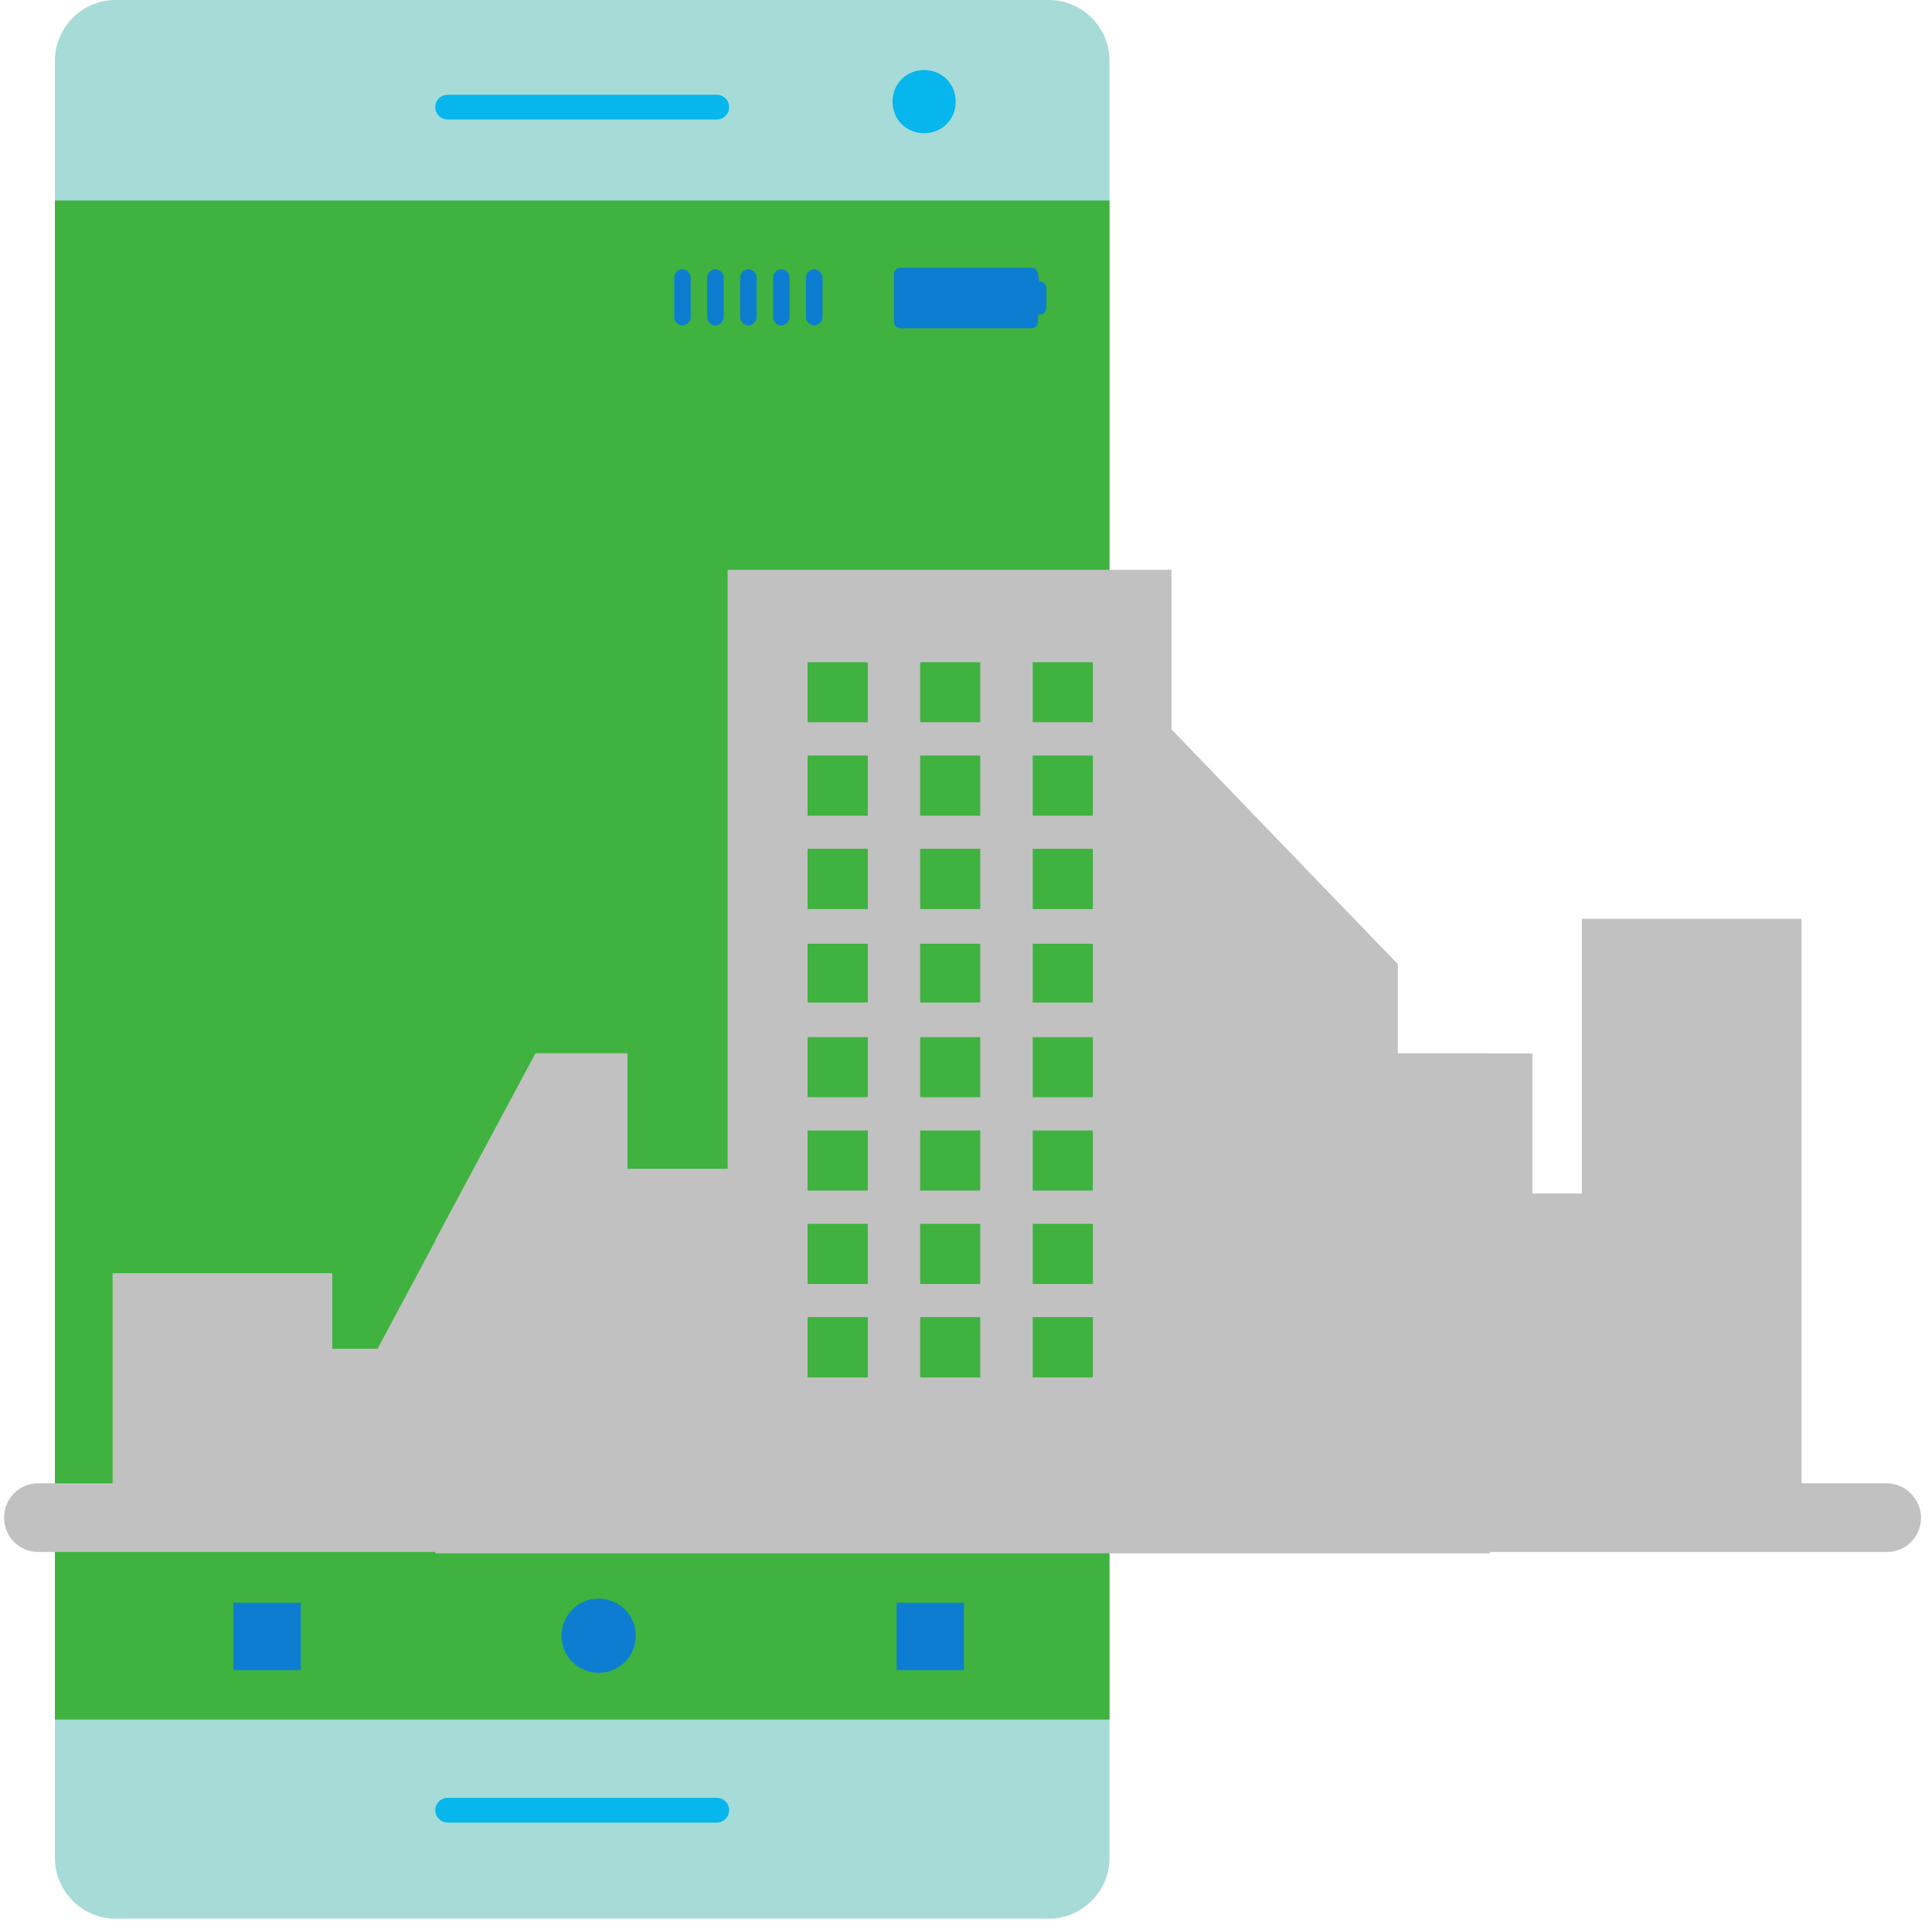 <?xml version="1.0" encoding="utf-8"?>
<!-- Generator: Adobe Illustrator 20.1.0, SVG Export Plug-In . SVG Version: 6.00 Build 0)  -->
<svg version="1.1" id="Слой_1" xmlns="http://www.w3.org/2000/svg" xmlns:xlink="http://www.w3.org/1999/xlink" x="0px" y="0px"
	 viewBox="0 0 140.7 140.3" style="enable-background:new 0 0 140.7 140.3;" xml:space="preserve">
<style type="text/css">
	.st0{fill:#FF7C24;}
	.st1{fill:#3FB23F;}
	.st2{fill:#69D2E7;}
	.st3{fill:#A7DBD8;}
	.st4{fill:#C1C1C1;}
	.st5{fill:#0D7DD1;}
	.st6{fill:#06B6ED;}
	.st7{fill:#FF2727;}
	.st8{fill:#FFFFFF;}
	.st9{fill:#EA5706;}
	.st10{fill:#E1DEEE;}
	.st11{fill:#E5E5E4;}
	.st12{fill:#B3B3B4;}
	.st13{fill:#DEDBDC;}
	.st14{fill:#9B9597;}
	.st15{fill:#22212C;}
	.st16{fill:#514B4D;}
	.st17{fill:#CBC9D5;}
	.st18{fill:#352623;}
	.st19{fill:#B9B7C4;}
	.st20{fill:#252527;}
	.st21{fill:#313133;}
	.st22{fill:#58575D;}
</style>
<g>
	<path class="st3" d="M80.8,135.3c0,2.4-2,4.4-4.4,4.4h-68c-2.4,0-4.4-2-4.4-4.4V4.4C4,2,6,0,8.4,0h68c2.4,0,4.4,2,4.4,4.4V135.3z
		 M80.8,135.3"/>
	<rect x="4" y="14.6" class="st1" width="76.8" height="110.6"/>
	<path class="st4" d="M137.4,108h-6.2V66.9h-16v20h-3.6V76.7h-9.8v-6.5L85.3,53.1V41.5H53v43.6h-7.3v-8.4H39L27.5,98.2h-3.3v-5.5
		h-16V108H2.8c-1.4,0-2.5,1.1-2.5,2.5c0,1.4,1.1,2.5,2.5,2.5h134.6c1.4,0,2.5-1.1,2.5-2.5C139.9,109.2,138.8,108,137.4,108
		L137.4,108z M75.2,48.2h4.4v4.4h-4.4V48.2z M75.2,55h4.4v4.4h-4.4V55z M75.2,61.8h4.4v4.4h-4.4V61.8z M75.2,68.7h4.4V73h-4.4V68.7z
		 M75.2,75.5h4.4v4.4h-4.4V75.5z M75.2,82.3h4.4v4.4h-4.4V82.3z M75.2,89.1h4.4v4.4h-4.4V89.1z M75.2,95.9h4.4v4.4h-4.4V95.9z
		 M67,48.2h4.4v4.4H67V48.2z M67,55h4.4v4.4H67V55z M67,61.8h4.4v4.4H67V61.8z M67,68.7h4.4V73H67V68.7z M67,75.5h4.4v4.4H67V75.5z
		 M67,82.3h4.4v4.4H67V82.3z M67,89.1h4.4v4.4H67V89.1z M67,95.9h4.4v4.4H67V95.9z M58.8,48.2h4.4v4.4h-4.4V48.2z M58.8,55h4.4v4.4
		h-4.4V55z M58.8,61.8h4.4v4.4h-4.4V61.8z M58.8,68.7h4.4V73h-4.4V68.7z M58.8,75.5h4.4v4.4h-4.4V75.5z M58.8,82.3h4.4v4.4h-4.4
		V82.3z M58.8,89.1h4.4v4.4h-4.4V89.1z M58.8,95.9h4.4v4.4h-4.4V95.9z M58.8,95.9"/>
	<path class="st4" d="M31.7,113.1h76.8V76.7h-6.8v-6.5L85.3,53.1V41.5H53v43.6h-7.3v-8.4H39l-7.3,13.6V113.1L31.7,113.1z M75.2,48.2
		h4.4v4.4h-4.4V48.2z M75.2,55h4.4v4.4h-4.4V55z M75.2,61.8h4.4v4.4h-4.4V61.8z M75.2,68.7h4.4V73h-4.4V68.7z M75.2,75.5h4.4v4.4
		h-4.4V75.5z M75.2,82.3h4.4v4.4h-4.4V82.3z M75.2,89.1h4.4v4.4h-4.4V89.1z M75.2,95.9h4.4v4.4h-4.4V95.9z M67,48.2h4.4v4.4H67V48.2
		z M67,55h4.4v4.4H67V55z M67,61.8h4.4v4.4H67V61.8z M67,68.7h4.4V73H67V68.7z M67,75.5h4.4v4.4H67V75.5z M67,82.3h4.4v4.4H67V82.3z
		 M67,89.1h4.4v4.4H67V89.1z M67,95.9h4.4v4.4H67V95.9z M58.8,48.2h4.4v4.4h-4.4V48.2z M58.8,55h4.4v4.4h-4.4V55z M58.8,61.8h4.4
		v4.4h-4.4V61.8z M58.8,68.7h4.4V73h-4.4V68.7z M58.8,75.5h4.4v4.4h-4.4V75.5z M58.8,82.3h4.4v4.4h-4.4V82.3z M58.8,89.1h4.4v4.4
		h-4.4V89.1z M58.8,95.9h4.4v4.4h-4.4V95.9z M58.8,95.9"/>
	<rect x="17" y="116.7" class="st5" width="4.9" height="4.9"/>
	<rect x="65.3" y="116.7" class="st5" width="4.9" height="4.9"/>
	<path class="st5" d="M46.3,119.1c0,1.5-1.2,2.7-2.7,2.7c-1.5,0-2.7-1.2-2.7-2.7c0-1.5,1.2-2.7,2.7-2.7
		C45.1,116.4,46.3,117.6,46.3,119.1L46.3,119.1z M46.3,119.1"/>
	<path class="st5" d="M75.7,20.5C75.7,20.5,75.7,20.5,75.7,20.5L75.6,20c0-0.3-0.2-0.5-0.5-0.5h-9.5c-0.3,0-0.5,0.2-0.5,0.5v3.4
		c0,0.3,0.2,0.5,0.5,0.5h9.5c0.3,0,0.5-0.2,0.5-0.5v-0.5c0,0,0,0,0.1,0c0.3,0,0.5-0.2,0.5-0.5V21C76.2,20.7,76,20.5,75.7,20.5
		L75.7,20.5z M75.7,20.5"/>
	<path class="st5" d="M50.3,23.1c0,0.3-0.3,0.6-0.6,0.6c-0.3,0-0.6-0.3-0.6-0.6v-2.9c0-0.3,0.3-0.6,0.6-0.6c0.3,0,0.6,0.3,0.6,0.6
		V23.1z M50.3,23.1"/>
	<path class="st5" d="M52.7,23.1c0,0.3-0.3,0.6-0.6,0.6c-0.3,0-0.6-0.3-0.6-0.6v-2.9c0-0.3,0.3-0.6,0.6-0.6c0.3,0,0.6,0.3,0.6,0.6
		V23.1z M52.7,23.1"/>
	<path class="st5" d="M55.1,23.1c0,0.3-0.3,0.6-0.6,0.6c-0.3,0-0.6-0.3-0.6-0.6v-2.9c0-0.3,0.3-0.6,0.6-0.6c0.3,0,0.6,0.3,0.6,0.6
		V23.1z M55.1,23.1"/>
	<path class="st5" d="M57.5,23.1c0,0.3-0.3,0.6-0.6,0.6c-0.3,0-0.6-0.3-0.6-0.6v-2.9c0-0.3,0.3-0.6,0.6-0.6c0.3,0,0.6,0.3,0.6,0.6
		V23.1z M57.5,23.1"/>
	<path class="st5" d="M59.9,23.1c0,0.3-0.3,0.6-0.6,0.6c-0.3,0-0.6-0.3-0.6-0.6v-2.9c0-0.3,0.3-0.6,0.6-0.6c0.3,0,0.6,0.3,0.6,0.6
		V23.1z M59.9,23.1"/>
	<path class="st6" d="M53.1,7.8c0,0.5-0.4,0.9-0.9,0.9H32.6c-0.5,0-0.9-0.4-0.9-0.9c0-0.5,0.4-0.9,0.9-0.9h19.6
		C52.7,6.9,53.1,7.3,53.1,7.8L53.1,7.8z M53.1,7.8"/>
	<path class="st6" d="M53.1,131.8c0,0.5-0.4,0.9-0.9,0.9H32.6c-0.5,0-0.9-0.4-0.9-0.9c0-0.5,0.4-0.9,0.9-0.9h19.6
		C52.7,130.9,53.1,131.3,53.1,131.8L53.1,131.8z M53.1,131.8"/>
	<path class="st6" d="M69.6,7.4c0,1.3-1,2.3-2.3,2.3S65,8.7,65,7.4c0-1.3,1-2.3,2.3-2.3S69.6,6.1,69.6,7.4L69.6,7.4z M69.6,7.4"/>
</g>
</svg>

